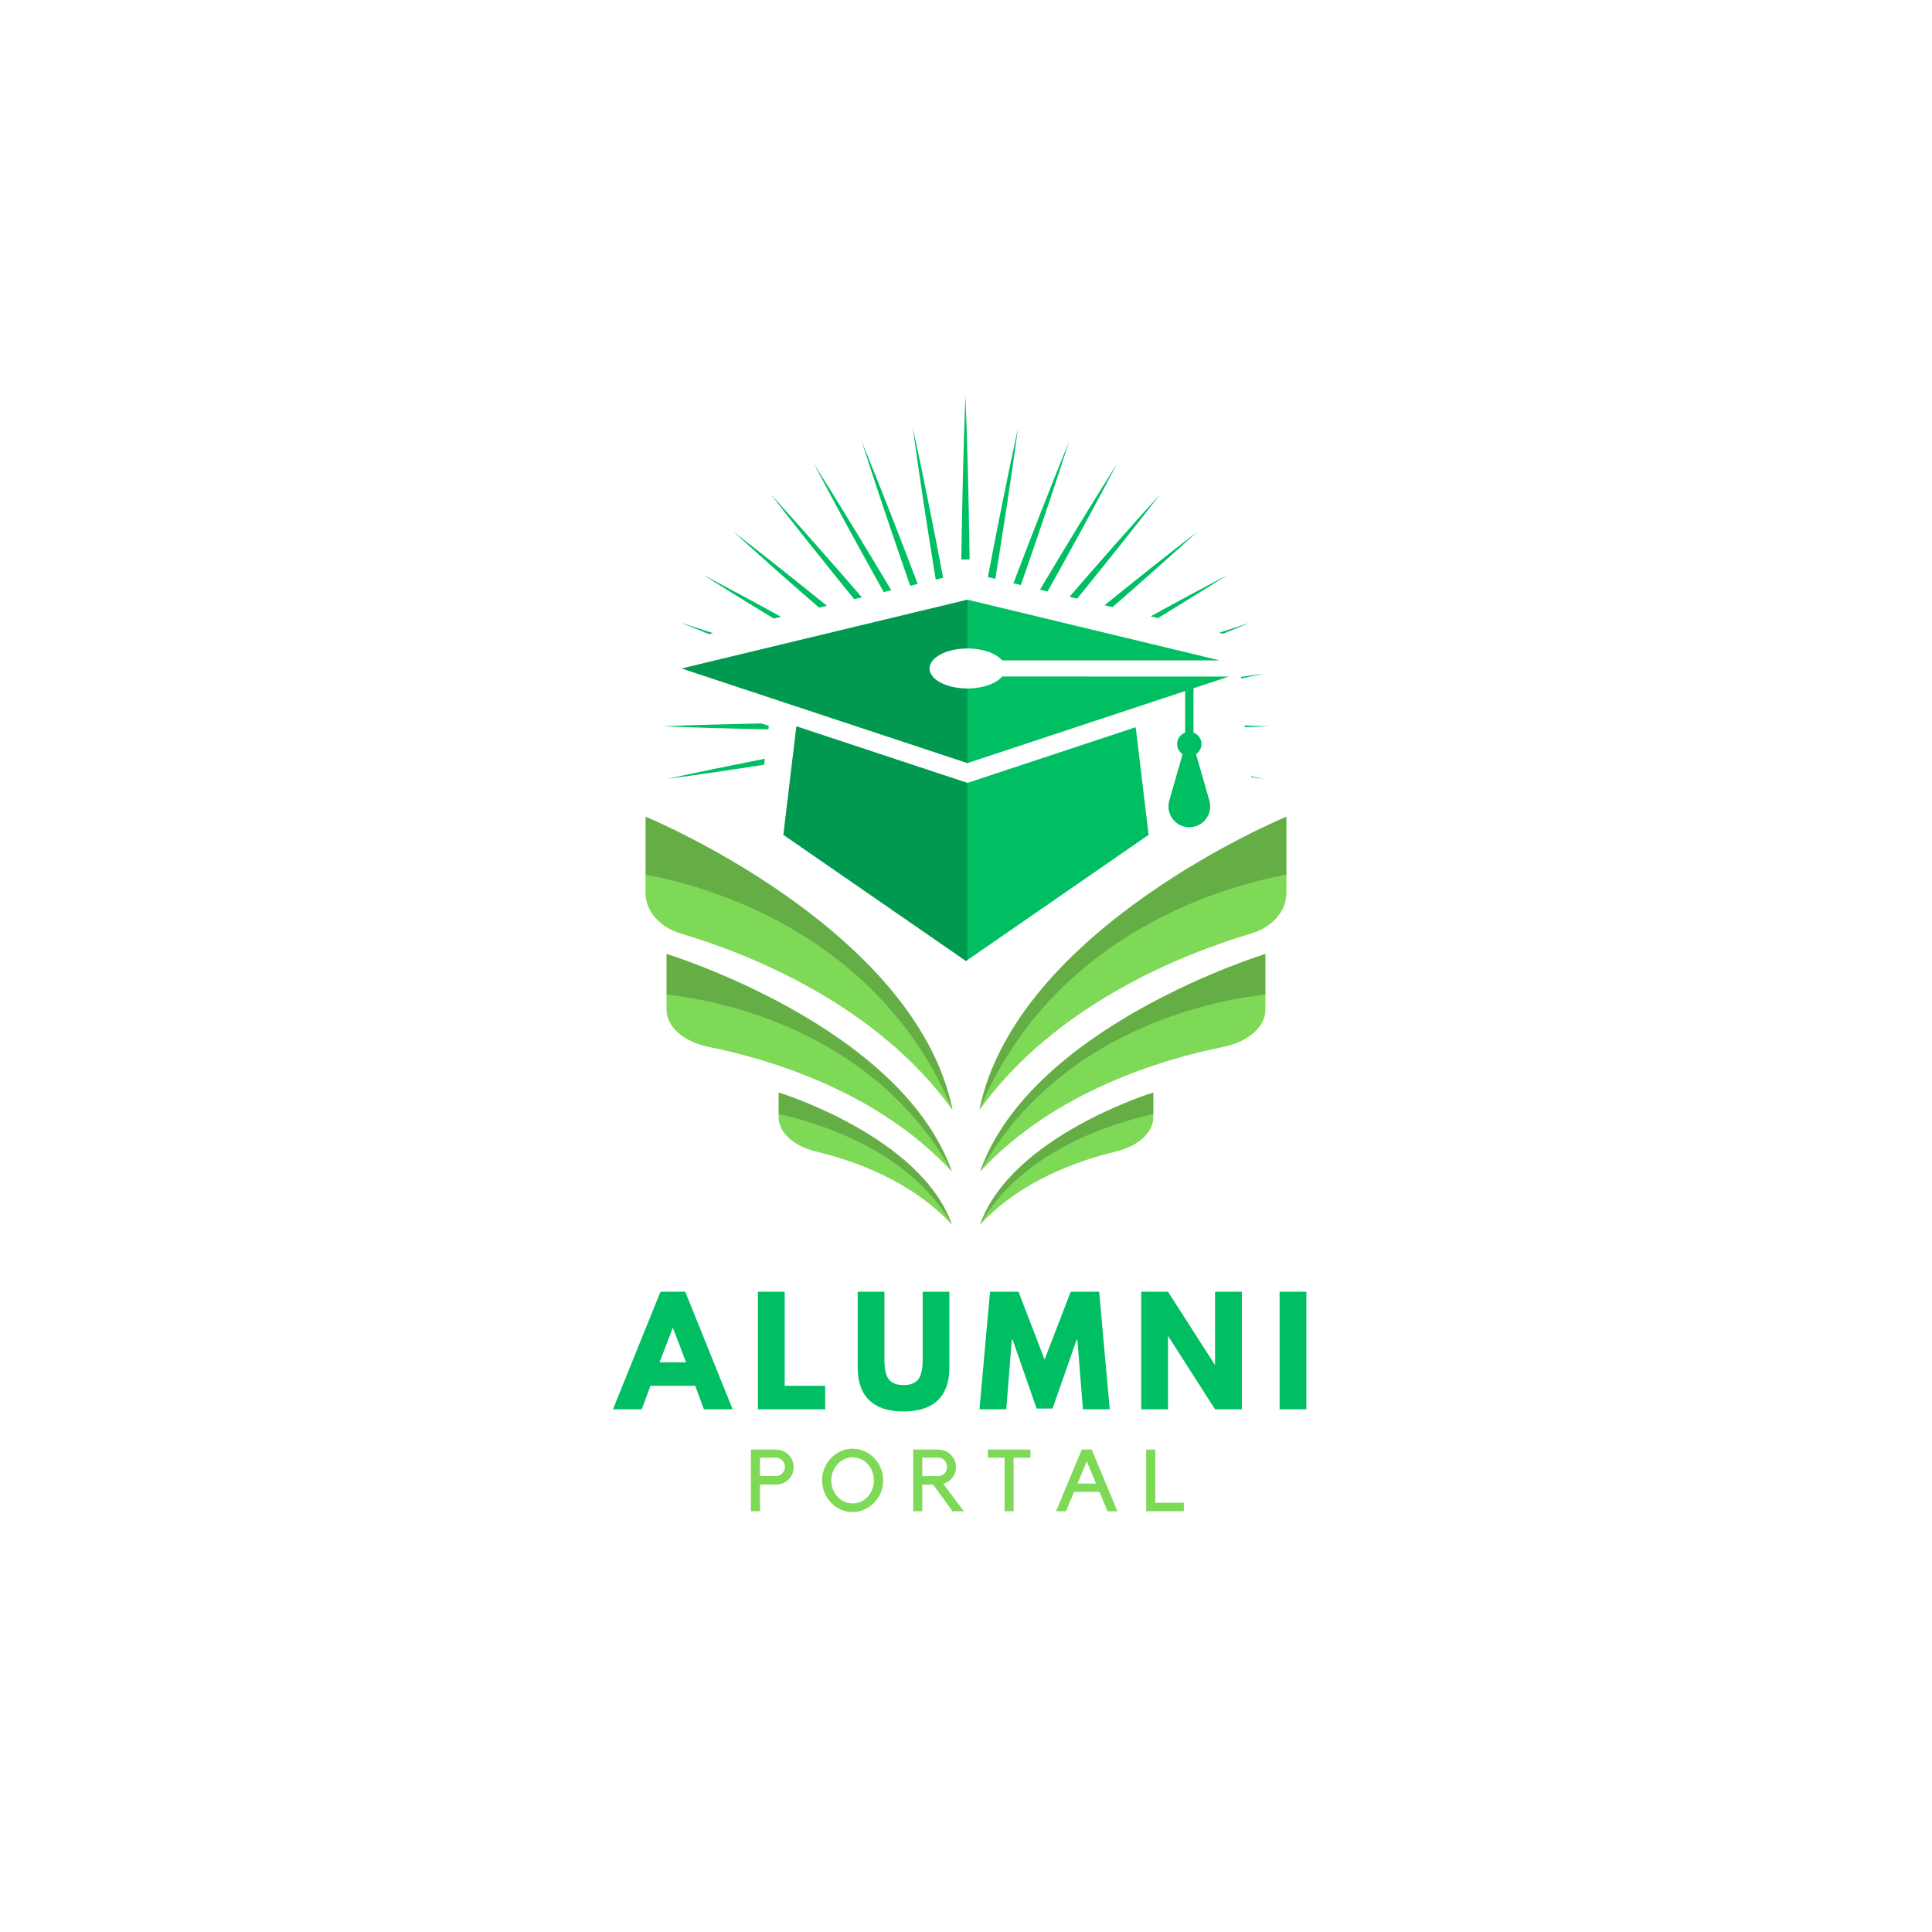 <svg xmlns="http://www.w3.org/2000/svg" xmlns:xlink="http://www.w3.org/1999/xlink" width="500" zoomAndPan="magnify" viewBox="0 0 375 375" height="500" preserveAspectRatio="xMidYMid meet" version="1.0"><defs><filter x="0%" y="0%" width="100%" height="100%" id="e9fb3e395c"><feColorMatrix values="0 0 0 0 1 0 0 0 0 1 0 0 0 0 1 0 0 0 1 0" color-interpolation-filters="sRGB"/></filter><g/><clipPath id="d5c585f289"><path d="M 125.297 158 L 185 158 L 185 216 L 125.297 216 Z M 125.297 158 " clip-rule="nonzero"/></clipPath><clipPath id="55d28a6d99"><path d="M 190 158 L 249.797 158 L 249.797 216 L 190 216 Z M 190 158 " clip-rule="nonzero"/></clipPath><clipPath id="75e90e4b5b"><path d="M 186 76.77 L 189 76.77 L 189 109 L 186 109 Z M 186 76.77 " clip-rule="nonzero"/></clipPath><clipPath id="863155f1ea"><path d="M 125.297 158 L 186 158 L 186 216 L 125.297 216 Z M 125.297 158 " clip-rule="nonzero"/></clipPath><mask id="64aba26a7f"><g filter="url(#e9fb3e395c)"><rect x="-37.5" width="450" fill="#000000" y="-37.5" height="450" fill-opacity="0.2"/></g></mask><clipPath id="fb981e1785"><path d="M 0.297 0.16 L 60 0.16 L 60 57.52 L 0.297 57.52 Z M 0.297 0.16 " clip-rule="nonzero"/></clipPath><clipPath id="e252d174c5"><rect x="0" width="61" y="0" height="58"/></clipPath><mask id="b624111743"><g filter="url(#e9fb3e395c)"><rect x="-37.5" width="450" fill="#000000" y="-37.5" height="450" fill-opacity="0.2"/></g></mask><clipPath id="559b748b4a"><path d="M 0.121 1 L 56 1 L 56 43.762 L 0.121 43.762 Z M 0.121 1 " clip-rule="nonzero"/></clipPath><clipPath id="c0a3328ef1"><rect x="0" width="57" y="0" height="44"/></clipPath><clipPath id="98c878f792"><path d="M 150 211 L 186 211 L 186 238.02 L 150 238.02 Z M 150 211 " clip-rule="nonzero"/></clipPath><mask id="f5a7707f26"><g filter="url(#e9fb3e395c)"><rect x="-37.5" width="450" fill="#000000" y="-37.5" height="450" fill-opacity="0.2"/></g></mask><clipPath id="0e7fa2db02"><rect x="0" width="36" y="0" height="28"/></clipPath><clipPath id="39d2361957"><path d="M 189 158 L 249.797 158 L 249.797 216 L 189 216 Z M 189 158 " clip-rule="nonzero"/></clipPath><mask id="b0915ef08d"><g filter="url(#e9fb3e395c)"><rect x="-37.5" width="450" fill="#000000" y="-37.5" height="450" fill-opacity="0.2"/></g></mask><clipPath id="0de6662c1b"><path d="M 1 0.16 L 60.797 0.16 L 60.797 57.52 L 1 57.52 Z M 1 0.16 " clip-rule="nonzero"/></clipPath><clipPath id="542a0975a8"><rect x="0" width="61" y="0" height="58"/></clipPath><mask id="af08d7781f"><g filter="url(#e9fb3e395c)"><rect x="-37.5" width="450" fill="#000000" y="-37.5" height="450" fill-opacity="0.2"/></g></mask><clipPath id="6141116150"><path d="M 0.078 1 L 56 1 L 56 43.762 L 0.078 43.762 Z M 0.078 1 " clip-rule="nonzero"/></clipPath><clipPath id="4d0d99d1f1"><rect x="0" width="56" y="0" height="44"/></clipPath><clipPath id="f5e6f2c4eb"><path d="M 190 211 L 225 211 L 225 238.02 L 190 238.02 Z M 190 211 " clip-rule="nonzero"/></clipPath><mask id="e669a3146a"><g filter="url(#e9fb3e395c)"><rect x="-37.5" width="450" fill="#000000" y="-37.5" height="450" fill-opacity="0.2"/></g></mask><clipPath id="835c117d2d"><path d="M 0.078 1 L 34 1 L 34 27 L 0.078 27 Z M 0.078 1 " clip-rule="nonzero"/></clipPath><clipPath id="39a77db3ff"><rect x="0" width="35" y="0" height="28"/></clipPath><mask id="e9926d7f53"><g filter="url(#e9fb3e395c)"><rect x="-37.5" width="450" fill="#000000" y="-37.5" height="450" fill-opacity="0.2"/></g></mask><clipPath id="8689f7f002"><path d="M 0 0.16 L 55.922 0.16 L 55.922 32.32 L 0 32.32 Z M 0 0.16 " clip-rule="nonzero"/></clipPath><clipPath id="3039a3443c"><rect x="0" width="56" y="0" height="33"/></clipPath><mask id="04b7bb3e90"><g filter="url(#e9fb3e395c)"><rect x="-37.5" width="450" fill="#000000" y="-37.5" height="450" fill-opacity="0.2"/></g></mask><clipPath id="b5b4a51a30"><path d="M 1 0.641 L 36.922 0.641 L 36.922 46.961 L 1 46.961 Z M 1 0.641 " clip-rule="nonzero"/></clipPath><clipPath id="8d02ae5381"><rect x="0" width="37" y="0" height="47"/></clipPath></defs><path fill="#00bf63" d="M 238.531 131.32 L 187.773 148.117 L 132.301 129.75 L 187.773 116.398 L 236.758 128.184 L 194.508 128.184 C 193.363 126.82 190.785 125.863 187.773 125.863 C 183.711 125.863 180.422 127.602 180.422 129.75 C 180.422 131.898 183.711 133.637 187.773 133.637 C 190.785 133.637 193.363 132.68 194.508 131.312 Z M 238.531 131.32 " fill-opacity="1" fill-rule="nonzero"/><path fill="#00bf63" d="M 234.738 155.406 L 232.152 146.383 C 232.523 146.141 232.801 145.816 232.988 145.41 C 233.176 145.008 233.242 144.586 233.191 144.145 C 233.137 143.703 232.973 143.309 232.699 142.961 C 232.422 142.613 232.074 142.363 231.656 142.211 L 231.656 131.785 L 230.031 132.266 L 230.031 142.211 C 229.613 142.363 229.266 142.613 228.988 142.961 C 228.715 143.309 228.551 143.703 228.496 144.145 C 228.445 144.586 228.512 145.008 228.699 145.414 C 228.887 145.816 229.168 146.141 229.539 146.383 L 226.953 155.406 C 226.863 155.707 226.812 156.016 226.801 156.328 C 226.785 156.641 226.805 156.949 226.863 157.258 C 226.918 157.566 227.012 157.863 227.137 158.152 C 227.262 158.438 227.422 158.707 227.609 158.957 C 227.797 159.207 228.012 159.434 228.254 159.633 C 228.492 159.832 228.754 160.004 229.035 160.145 C 229.316 160.285 229.609 160.391 229.914 160.461 C 230.219 160.535 230.527 160.57 230.84 160.57 C 231.156 160.57 231.465 160.535 231.77 160.461 C 232.074 160.391 232.367 160.285 232.648 160.145 C 232.93 160.008 233.191 159.836 233.434 159.637 C 233.676 159.434 233.891 159.211 234.078 158.961 C 234.27 158.711 234.426 158.441 234.551 158.152 C 234.68 157.867 234.77 157.57 234.828 157.262 C 234.887 156.953 234.906 156.641 234.891 156.328 C 234.879 156.016 234.828 155.707 234.738 155.406 Z M 234.738 155.406 " fill-opacity="1" fill-rule="nonzero"/><path fill="#00bf63" d="M 222.945 162.043 L 187.773 186.344 L 187.5 186.535 L 152.051 162.043 L 153.699 148.266 L 154.578 140.973 L 187.773 151.961 L 220.438 141.152 L 222.156 155.484 Z M 222.945 162.043 " fill-opacity="1" fill-rule="nonzero"/><path fill="#00bf63" d="M 181.617 112.496 L 183.062 112.145 L 183.012 111.871 C 181.172 102.238 179.266 92.617 177.172 83.027 C 178.492 92.75 179.992 102.445 181.559 112.129 C 181.586 112.25 181.586 112.375 181.617 112.496 Z M 181.617 112.496 " fill-opacity="1" fill-rule="nonzero"/><path fill="#00bf63" d="M 193.191 112.359 C 193.191 112.277 193.219 112.199 193.23 112.117 C 194.797 102.438 196.297 92.742 197.609 83.016 C 195.52 92.605 193.613 102.23 191.773 111.863 C 191.773 111.91 191.754 111.961 191.742 112.008 Z M 193.191 112.359 " fill-opacity="1" fill-rule="nonzero"/><path fill="#00bf63" d="M 151.609 119.719 C 146.574 116.953 141.512 114.23 136.43 111.551 C 140.988 114.434 145.57 117.27 150.184 120.062 Z M 151.609 119.719 " fill-opacity="1" fill-rule="nonzero"/><path fill="#00bf63" d="M 196.695 113.211 L 198.145 113.562 C 201.371 104.305 204.527 95.023 207.508 85.68 C 203.809 94.762 200.254 103.906 196.758 113.074 C 196.742 113.121 196.723 113.168 196.695 113.211 Z M 196.695 113.211 " fill-opacity="1" fill-rule="nonzero"/><path fill="#00bf63" d="M 167.293 115.941 C 161.457 109.199 155.574 102.5 149.566 95.898 C 154.902 102.777 160.32 109.559 165.797 116.301 Z M 167.293 115.941 " fill-opacity="1" fill-rule="nonzero"/><path fill="#00bf63" d="M 160.5 117.578 C 154.484 112.715 148.426 107.906 142.316 103.152 C 147.809 108.152 153.363 113.082 158.977 117.941 Z M 160.5 117.578 " fill-opacity="1" fill-rule="nonzero"/><path fill="#00bf63" d="M 172.996 114.57 C 168.082 106.336 163.105 98.129 157.98 90.016 C 162.375 98.387 166.926 106.672 171.531 114.926 Z M 172.996 114.57 " fill-opacity="1" fill-rule="nonzero"/><path fill="#00bf63" d="M 176.672 113.688 L 178.121 113.336 L 178.023 113.074 C 174.535 103.906 170.992 94.762 167.266 85.695 C 170.254 95.047 173.414 104.328 176.637 113.594 Z M 176.672 113.688 " fill-opacity="1" fill-rule="nonzero"/><path fill="#00bf63" d="M 241.691 141.137 C 243.207 141.086 244.723 141.035 246.238 140.973 C 244.668 140.914 243.094 140.863 241.523 140.809 C 241.582 140.914 241.637 141.027 241.691 141.137 Z M 241.691 141.137 " fill-opacity="1" fill-rule="nonzero"/><path fill="#00bf63" d="M 240.906 131.703 C 242.387 131.391 243.867 131.078 245.348 130.758 C 243.867 130.957 242.387 131.168 240.906 131.379 Z M 240.906 131.703 " fill-opacity="1" fill-rule="nonzero"/><path fill="#00bf63" d="M 237.375 123.004 C 239.152 122.289 240.922 121.57 242.688 120.848 C 240.66 121.496 238.633 122.152 236.613 122.82 Z M 237.375 123.004 " fill-opacity="1" fill-rule="nonzero"/><path fill="#00bf63" d="M 242.887 150.852 C 243.707 150.965 244.527 151.082 245.344 151.191 C 244.508 151.012 243.668 150.836 242.836 150.66 Z M 242.887 150.852 " fill-opacity="1" fill-rule="nonzero"/><path fill="#00bf63" d="M 224.766 119.965 C 229.309 117.203 233.836 114.398 238.355 111.551 C 233.32 114.195 228.316 116.887 223.344 119.625 Z M 224.766 119.965 " fill-opacity="1" fill-rule="nonzero"/><path fill="#00bf63" d="M 203.332 114.809 C 207.918 106.594 212.441 98.348 216.816 90.016 C 211.707 98.09 206.742 106.254 201.863 114.453 Z M 203.332 114.809 " fill-opacity="1" fill-rule="nonzero"/><path fill="#00bf63" d="M 209.082 116.191 C 214.527 109.484 219.93 102.738 225.219 95.898 C 219.242 102.461 213.391 109.125 207.586 115.832 Z M 209.082 116.191 " fill-opacity="1" fill-rule="nonzero"/><path fill="#00bf63" d="M 215.934 117.84 C 221.492 113 227.004 108.105 232.473 103.152 C 226.391 107.852 220.367 112.629 214.398 117.477 Z M 215.934 117.84 " fill-opacity="1" fill-rule="nonzero"/><path fill="#00bf63" d="M 138.406 122.898 C 136.305 122.207 134.203 121.523 132.098 120.848 C 133.934 121.602 135.777 122.348 137.621 123.086 Z M 138.406 122.898 " fill-opacity="1" fill-rule="nonzero"/><path fill="#00bf63" d="M 148.461 147.27 C 142.109 148.52 135.77 149.816 129.441 151.191 C 135.746 150.34 142.039 149.418 148.32 148.43 Z M 148.461 147.27 " fill-opacity="1" fill-rule="nonzero"/><path fill="#00bf63" d="M 149.223 140.895 L 147.777 140.418 C 141.367 140.547 134.961 140.715 128.547 140.973 C 135.414 141.25 142.281 141.43 149.145 141.566 Z M 149.223 140.895 " fill-opacity="1" fill-rule="nonzero"/><path fill="#7ed957" d="M 184.773 227.438 C 170.352 211.77 149.172 205.551 137.629 203.219 C 132.703 202.227 129.379 199.305 129.379 196.016 L 129.379 185.16 C 129.379 185.16 174.801 199.043 184.773 227.438 Z M 184.773 227.438 " fill-opacity="1" fill-rule="nonzero"/><path fill="#7ed957" d="M 184.773 237.727 C 176.906 229.18 165.73 225.266 158.457 223.531 C 154.062 222.48 151.129 219.824 151.129 216.832 L 151.129 212.051 C 151.129 212.051 178.719 220.496 184.773 237.727 Z M 184.773 237.727 " fill-opacity="1" fill-rule="nonzero"/><g clip-path="url(#d5c585f289)"><path fill="#7ed957" d="M 184.895 215.457 C 170.176 195.016 145.684 185.238 132.16 181.203 L 132.07 181.18 C 127.965 179.926 125.297 176.785 125.297 173.328 L 125.297 158.516 C 125.297 158.516 177.738 180.109 184.895 215.457 Z M 184.895 215.457 " fill-opacity="1" fill-rule="nonzero"/></g><path fill="#7ed957" d="M 245.617 185.16 C 245.617 185.16 200.191 199.043 190.215 227.438 C 204.641 211.766 225.816 205.551 237.363 203.219 C 242.281 202.227 245.613 199.309 245.613 196.016 Z M 245.617 185.16 " fill-opacity="1" fill-rule="nonzero"/><path fill="#7ed957" d="M 223.863 212.055 C 223.863 212.055 196.277 220.496 190.219 237.727 C 198.086 229.18 209.262 225.266 216.539 223.531 C 220.93 222.48 223.863 219.82 223.863 216.832 Z M 223.863 212.055 " fill-opacity="1" fill-rule="nonzero"/><g clip-path="url(#55d28a6d99)"><path fill="#7ed957" d="M 249.691 158.52 L 249.691 173.332 C 249.691 176.785 247.027 179.926 242.934 181.172 L 242.844 181.199 C 229.309 185.238 204.816 194.996 190.098 215.457 C 197.25 180.109 249.691 158.52 249.691 158.52 Z M 249.691 158.52 " fill-opacity="1" fill-rule="nonzero"/></g><g clip-path="url(#75e90e4b5b)"><path fill="#00bf63" d="M 188.188 108.445 L 188.188 107.574 C 188.027 97.32 187.809 87.062 187.391 76.809 C 186.969 87.402 186.746 97.996 186.59 108.59 L 188.188 108.59 Z M 188.188 108.445 " fill-opacity="1" fill-rule="nonzero"/></g><g clip-path="url(#863155f1ea)"><g mask="url(#64aba26a7f)"><g transform="matrix(1, 0, 0, 1, 125, 158)"><g clip-path="url(#e252d174c5)"><g clip-path="url(#fb981e1785)"><path fill="#000000" d="M 59.895 57.457 C 45.293 22.395 10.691 13.648 0.297 11.773 L 0.297 0.516 C 0.297 0.516 52.738 22.109 59.895 57.457 Z M 59.895 57.457 " fill-opacity="1" fill-rule="nonzero"/></g></g></g></g></g><g mask="url(#b624111743)"><g transform="matrix(1, 0, 0, 1, 129, 184)"><g clip-path="url(#c0a3328ef1)"><g clip-path="url(#559b748b4a)"><path fill="#000000" d="M 55.773 43.438 C 40.348 15.793 10.445 10.16 0.371 9.035 L 0.371 1.16 C 0.371 1.16 45.801 15.043 55.773 43.438 Z M 55.773 43.438 " fill-opacity="1" fill-rule="nonzero"/></g></g></g></g><g clip-path="url(#98c878f792)"><g mask="url(#f5a7707f26)"><g transform="matrix(1, 0, 0, 1, 150, 211)"><g clip-path="url(#0e7fa2db02)"><path fill="#000000" d="M 34.773 26.727 C 26.711 12.438 9.219 7.023 1.129 5.23 L 1.129 1.051 C 1.129 1.051 28.719 9.496 34.773 26.727 Z M 34.773 26.727 " fill-opacity="1" fill-rule="nonzero"/></g></g></g></g><g clip-path="url(#39d2361957)"><g mask="url(#b0915ef08d)"><g transform="matrix(1, 0, 0, 1, 189, 158)"><g clip-path="url(#542a0975a8)"><g clip-path="url(#0de6662c1b)"><path fill="#000000" d="M 1.098 57.457 C 15.695 22.395 50.301 13.648 60.691 11.773 L 60.691 0.516 C 60.691 0.516 8.25 22.109 1.098 57.457 Z M 1.098 57.457 " fill-opacity="1" fill-rule="nonzero"/></g></g></g></g></g><g mask="url(#af08d7781f)"><g transform="matrix(1, 0, 0, 1, 190, 184)"><g clip-path="url(#4d0d99d1f1)"><g clip-path="url(#6141116150)"><path fill="#000000" d="M 0.219 43.438 C 15.645 15.793 45.547 10.16 55.617 9.035 L 55.617 1.16 C 55.617 1.16 10.191 15.043 0.219 43.438 Z M 0.219 43.438 " fill-opacity="1" fill-rule="nonzero"/></g></g></g></g><g clip-path="url(#f5e6f2c4eb)"><g mask="url(#e669a3146a)"><g transform="matrix(1, 0, 0, 1, 190, 211)"><g clip-path="url(#39a77db3ff)"><g clip-path="url(#835c117d2d)"><path fill="#000000" d="M 0.219 26.727 C 8.277 12.438 25.773 7.023 33.863 5.23 L 33.863 1.051 C 33.863 1.051 6.277 9.496 0.219 26.727 Z M 0.219 26.727 " fill-opacity="1" fill-rule="nonzero"/></g></g></g></g></g><g mask="url(#e9926d7f53)"><g transform="matrix(1, 0, 0, 1, 132, 116)"><g clip-path="url(#3039a3443c)"><g clip-path="url(#8689f7f002)"><path fill="#000000" d="M 48.422 13.762 C 48.422 15.91 51.711 17.648 55.773 17.648 L 55.773 32.125 L 0.301 13.754 L 55.773 0.402 L 55.773 9.883 C 51.711 9.875 48.422 11.613 48.422 13.762 Z M 48.422 13.762 " fill-opacity="1" fill-rule="nonzero"/></g></g></g></g><g mask="url(#04b7bb3e90)"><g transform="matrix(1, 0, 0, 1, 151, 140)"><g clip-path="url(#8d02ae5381)"><g clip-path="url(#b5b4a51a30)"><path fill="#000000" d="M 3.578 0.973 L 36.773 11.961 L 36.773 46.344 L 36.5 46.535 L 1.051 22.043 L 2.699 8.266 Z M 3.578 0.973 " fill-opacity="1" fill-rule="nonzero"/></g></g></g></g><g fill="#00bf63" fill-opacity="1"><g transform="translate(119.755, 273.544)"><g><path d="M 13.25 -22.812 L 22.453 0 L 16.875 0 L 15.188 -4.562 L 6.5 -4.562 L 4.812 0 L -0.781 0 L 8.438 -22.812 Z M 13.406 -9.125 L 10.875 -15.766 L 10.812 -15.766 L 8.266 -9.125 Z M 13.406 -9.125 "/></g></g></g><g fill="#00bf63" fill-opacity="1"><g transform="translate(145.451, 273.544)"><g><path d="M 6.859 -22.812 L 6.859 -4.562 L 14.719 -4.562 L 14.719 0 L 1.656 0 L 1.656 -22.812 Z M 6.859 -22.812 "/></g></g></g><g fill="#00bf63" fill-opacity="1"><g transform="translate(165.089, 273.544)"><g><path d="M 19.188 -22.812 L 19.188 -8.109 C 19.188 -5.305 18.43 -3.18 16.922 -1.734 C 15.41 -0.297 13.195 0.422 10.281 0.422 C 7.375 0.422 5.164 -0.297 3.656 -1.734 C 2.145 -3.18 1.391 -5.305 1.391 -8.109 L 1.391 -22.812 L 6.578 -22.812 L 6.578 -9.625 C 6.578 -7.781 6.867 -6.5 7.453 -5.781 C 8.035 -5.062 8.977 -4.703 10.281 -4.703 C 11.594 -4.703 12.539 -5.062 13.125 -5.781 C 13.707 -6.5 14 -7.781 14 -9.625 L 14 -22.812 Z M 19.188 -22.812 "/></g></g></g><g fill="#00bf63" fill-opacity="1"><g transform="translate(189.678, 273.544)"><g><path d="M 20.516 0 L 19.438 -13.531 L 19.297 -13.531 L 14.625 -0.141 L 11.531 -0.141 L 6.859 -13.531 L 6.719 -13.531 L 5.641 0 L 0.438 0 L 2.484 -22.812 L 8.016 -22.812 L 13.078 -9.656 L 18.141 -22.812 L 23.672 -22.812 L 25.719 0 Z M 20.516 0 "/></g></g></g><g fill="#00bf63" fill-opacity="1"><g transform="translate(219.854, 273.544)"><g><path d="M 6.859 -14.156 L 6.859 0 L 1.656 0 L 1.656 -22.812 L 6.859 -22.812 L 15.938 -8.656 L 15.984 -8.656 L 15.984 -22.812 L 21.188 -22.812 L 21.188 0 L 15.984 0 L 6.922 -14.156 Z M 6.859 -14.156 "/></g></g></g><g fill="#00bf63" fill-opacity="1"><g transform="translate(246.711, 273.544)"><g><path d="M 6.859 -22.812 L 6.859 0 L 1.656 0 L 1.656 -22.812 Z M 6.859 -22.812 "/></g></g></g><g fill="#7ed957" fill-opacity="1"><g transform="translate(144.846, 293.331)"><g><path d="M 5.781 -11.969 C 6.25 -11.969 6.691 -11.879 7.109 -11.703 C 7.523 -11.523 7.891 -11.281 8.203 -10.969 C 8.516 -10.664 8.758 -10.312 8.938 -9.906 C 9.113 -9.5 9.203 -9.055 9.203 -8.578 C 9.203 -8.109 9.113 -7.664 8.938 -7.25 C 8.758 -6.832 8.516 -6.469 8.203 -6.156 C 7.891 -5.852 7.523 -5.613 7.109 -5.438 C 6.691 -5.27 6.25 -5.188 5.781 -5.188 L 2.672 -5.172 L 2.672 0 L 0.906 0 L 0.906 -11.969 Z M 5.781 -6.828 C 6.008 -6.828 6.227 -6.875 6.438 -6.969 C 6.645 -7.062 6.828 -7.188 6.984 -7.344 C 7.148 -7.5 7.273 -7.688 7.359 -7.906 C 7.453 -8.133 7.5 -8.367 7.5 -8.609 C 7.5 -8.859 7.453 -9.086 7.359 -9.297 C 7.273 -9.516 7.148 -9.707 6.984 -9.875 C 6.828 -10.039 6.645 -10.172 6.438 -10.266 C 6.227 -10.359 6.008 -10.406 5.781 -10.406 L 2.672 -10.406 L 2.672 -6.828 Z M 5.781 -6.828 "/></g></g></g><g fill="#7ed957" fill-opacity="1"><g transform="translate(158.994, 293.331)"><g><path d="M 6.5 -12.141 C 7.312 -12.141 8.078 -11.977 8.797 -11.656 C 9.516 -11.332 10.141 -10.891 10.672 -10.328 C 11.211 -9.773 11.641 -9.125 11.953 -8.375 C 12.273 -7.625 12.438 -6.832 12.438 -6 C 12.438 -5.156 12.273 -4.359 11.953 -3.609 C 11.641 -2.867 11.211 -2.219 10.672 -1.656 C 10.129 -1.102 9.5 -0.66 8.781 -0.328 C 8.062 -0.004 7.297 0.156 6.484 0.156 C 5.672 0.156 4.906 -0.004 4.188 -0.328 C 3.469 -0.66 2.836 -1.102 2.297 -1.656 C 1.766 -2.219 1.344 -2.867 1.031 -3.609 C 0.727 -4.359 0.578 -5.156 0.578 -6 C 0.578 -6.832 0.727 -7.625 1.031 -8.375 C 1.344 -9.125 1.77 -9.773 2.312 -10.328 C 2.852 -10.891 3.484 -11.332 4.203 -11.656 C 4.922 -11.977 5.688 -12.141 6.5 -12.141 Z M 6.5 -1.516 C 7.07 -1.516 7.609 -1.629 8.109 -1.859 C 8.617 -2.098 9.055 -2.414 9.422 -2.812 C 9.797 -3.219 10.086 -3.691 10.297 -4.234 C 10.516 -4.785 10.625 -5.375 10.625 -6 C 10.625 -6.613 10.516 -7.191 10.297 -7.734 C 10.086 -8.273 9.797 -8.75 9.422 -9.156 C 9.055 -9.562 8.617 -9.879 8.109 -10.109 C 7.609 -10.336 7.07 -10.453 6.5 -10.453 C 5.926 -10.453 5.391 -10.336 4.891 -10.109 C 4.391 -9.879 3.953 -9.562 3.578 -9.156 C 3.203 -8.75 2.906 -8.273 2.688 -7.734 C 2.469 -7.191 2.359 -6.613 2.359 -6 C 2.359 -5.375 2.469 -4.785 2.688 -4.234 C 2.906 -3.691 3.203 -3.219 3.578 -2.812 C 3.953 -2.414 4.391 -2.098 4.891 -1.859 C 5.391 -1.629 5.926 -1.516 6.5 -1.516 Z M 6.5 -1.516 "/></g></g></g><g fill="#7ed957" fill-opacity="1"><g transform="translate(176.264, 293.331)"><g><path d="M 10.828 0 L 8.609 0 L 4.844 -5.172 L 2.75 -5.172 L 2.75 0 L 0.984 0 L 0.984 -11.969 L 5.844 -11.969 C 6.312 -11.969 6.758 -11.879 7.188 -11.703 C 7.613 -11.523 7.977 -11.281 8.281 -10.969 C 8.594 -10.664 8.836 -10.312 9.016 -9.906 C 9.203 -9.5 9.297 -9.055 9.297 -8.578 C 9.297 -8.18 9.234 -7.805 9.109 -7.453 C 8.984 -7.109 8.812 -6.797 8.594 -6.516 C 8.375 -6.234 8.109 -5.988 7.797 -5.781 C 7.492 -5.57 7.164 -5.422 6.812 -5.328 Z M 5.844 -6.828 C 6.082 -6.828 6.305 -6.875 6.516 -6.969 C 6.734 -7.062 6.914 -7.188 7.062 -7.344 C 7.219 -7.5 7.336 -7.688 7.422 -7.906 C 7.516 -8.133 7.562 -8.367 7.562 -8.609 C 7.562 -8.859 7.516 -9.086 7.422 -9.297 C 7.336 -9.516 7.219 -9.707 7.062 -9.875 C 6.914 -10.039 6.734 -10.172 6.516 -10.266 C 6.305 -10.359 6.082 -10.406 5.844 -10.406 L 2.75 -10.406 L 2.75 -6.812 Z M 5.844 -6.828 "/></g></g></g><g fill="#7ed957" fill-opacity="1"><g transform="translate(191.661, 293.331)"><g><path d="M 3.328 -10.391 L 0.078 -10.391 L 0.078 -11.969 L 8.344 -11.969 L 8.344 -10.391 L 5.078 -10.391 L 5.078 0 L 3.328 0 Z M 3.328 -10.391 "/></g></g></g><g fill="#7ed957" fill-opacity="1"><g transform="translate(204.796, 293.331)"><g><path d="M 2.109 0 L 0.188 0 L 5.172 -11.969 L 7.109 -11.969 L 12.094 0 L 10.188 0 L 8.609 -3.75 L 3.672 -3.75 Z M 4.344 -5.375 L 7.938 -5.375 L 6.141 -9.688 Z M 4.344 -5.375 "/></g></g></g><g fill="#7ed957" fill-opacity="1"><g transform="translate(221.475, 293.331)"><g><path d="M 1 0 L 1 -11.969 L 2.766 -11.969 L 2.766 -1.641 L 8.312 -1.641 L 8.312 0 Z M 1 0 "/></g></g></g></svg>